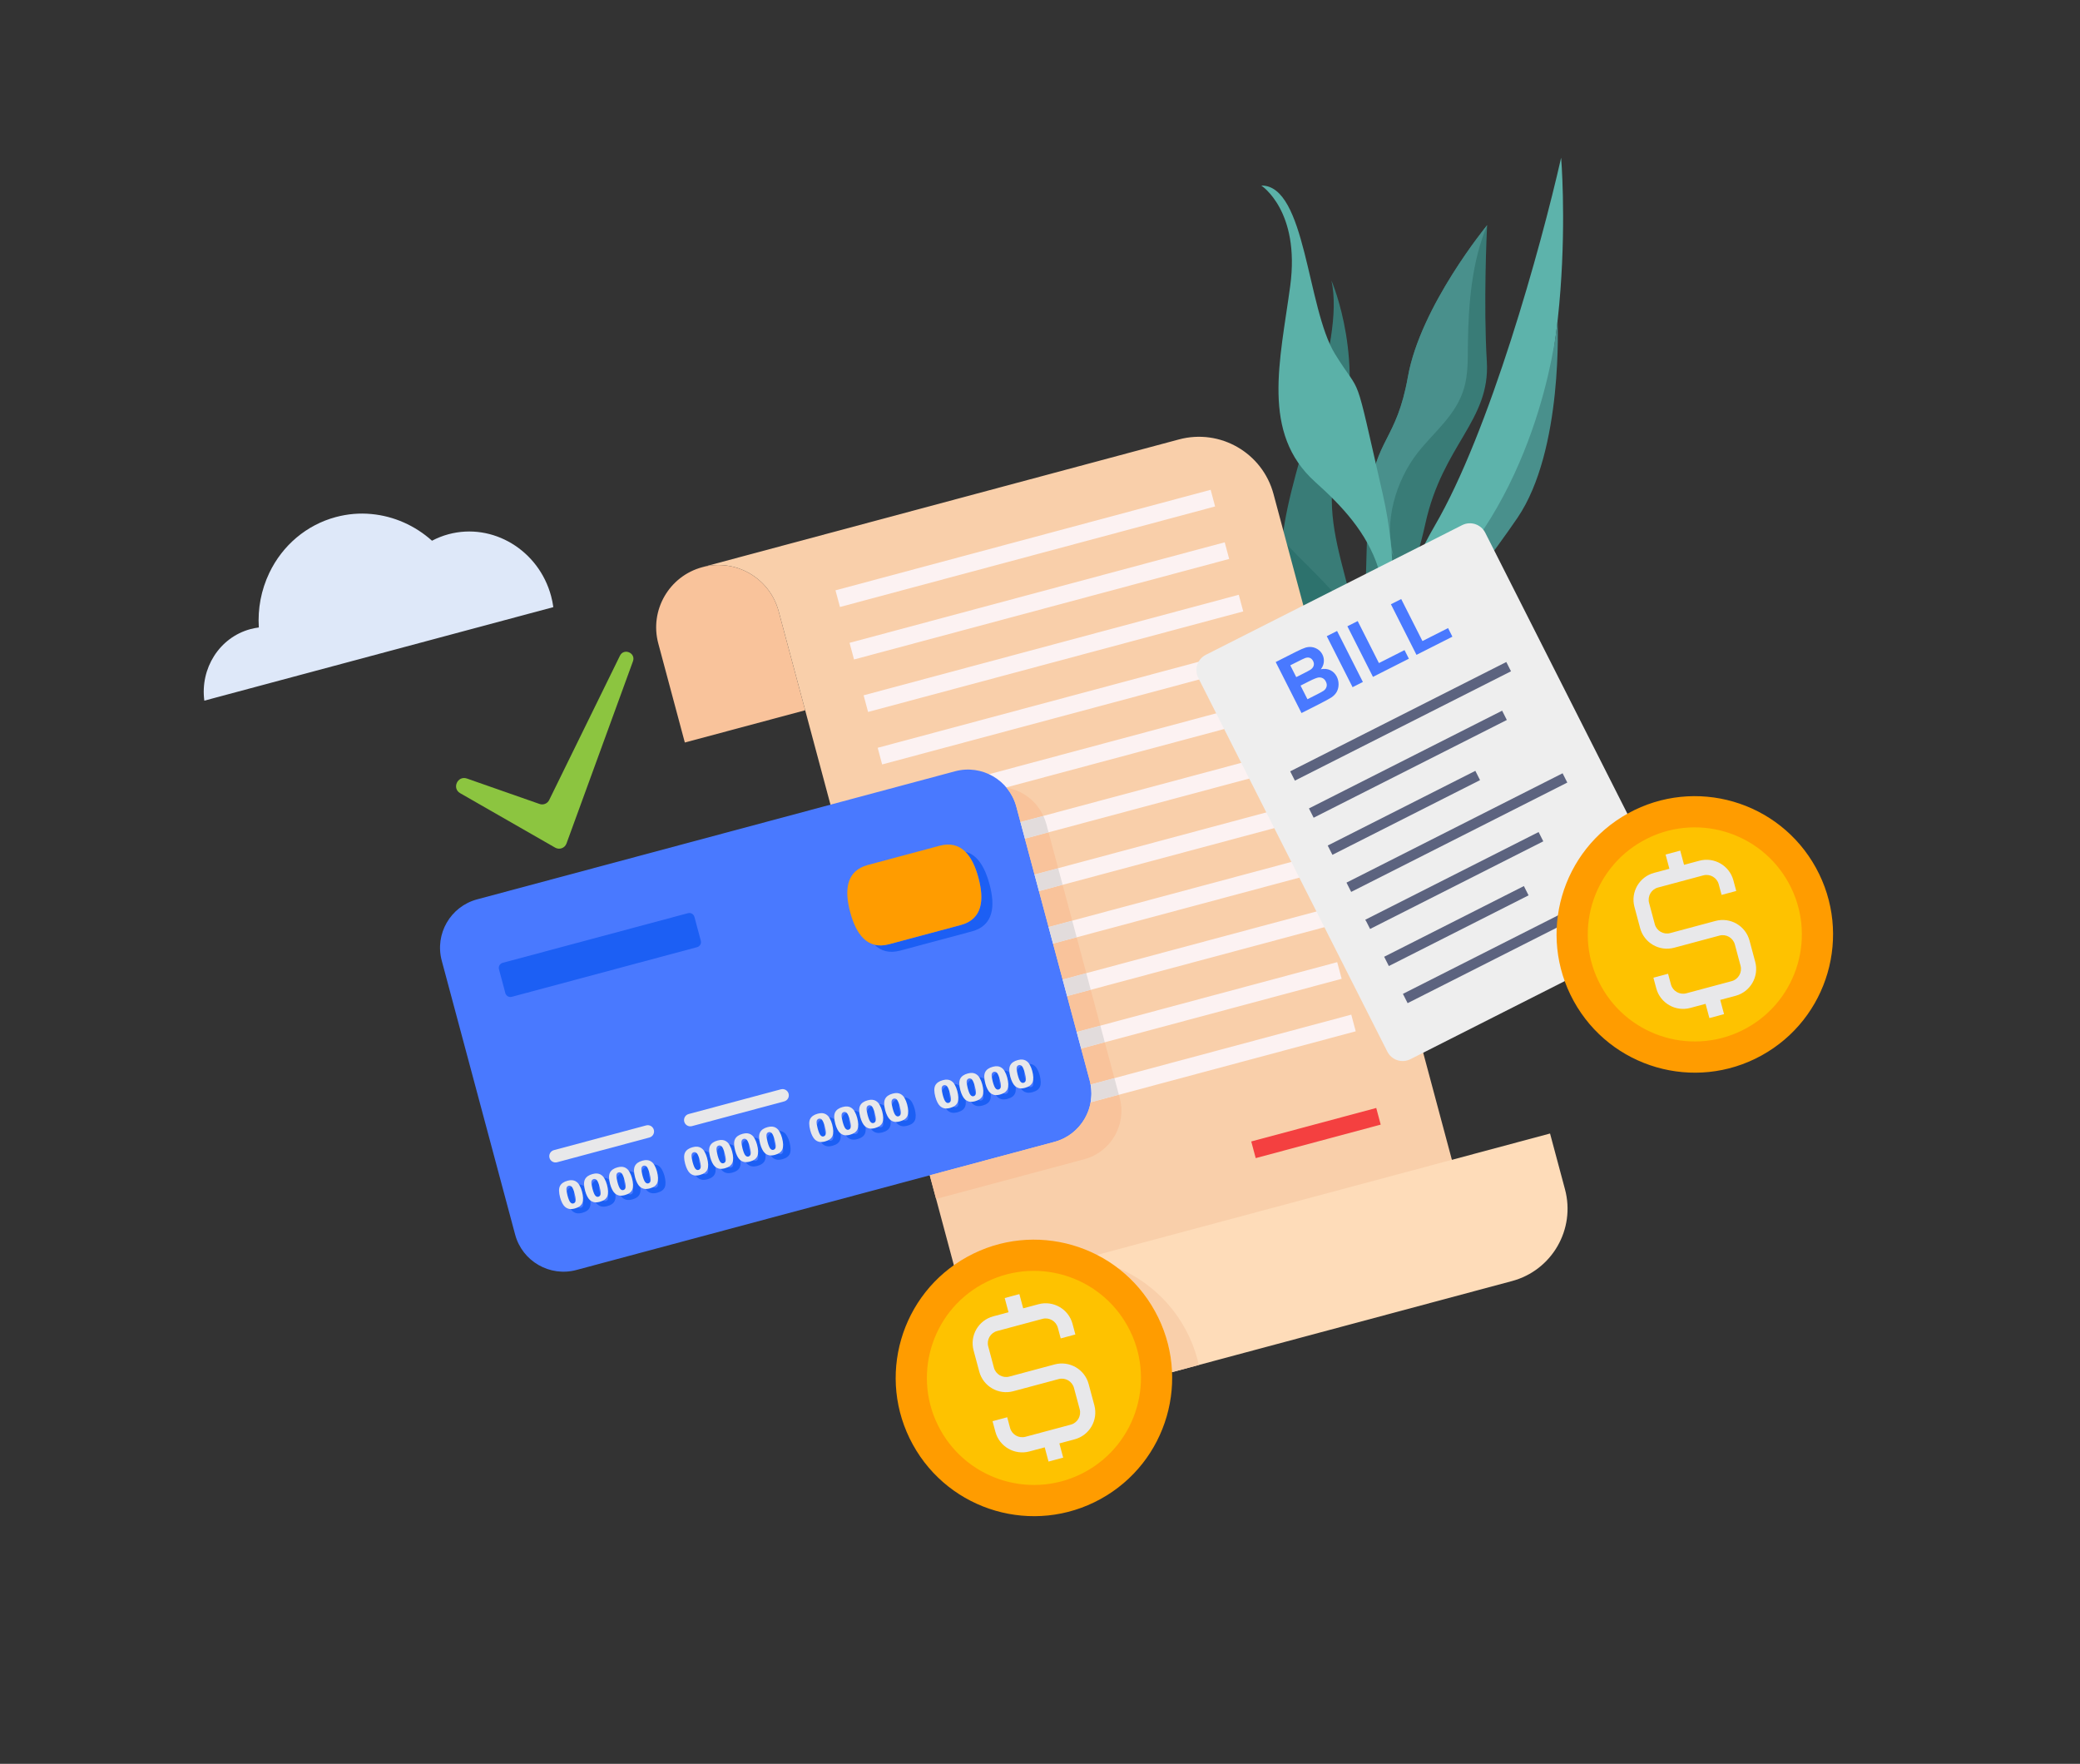 <svg width="697" height="591" viewBox="0 0 697 591" fill="none" xmlns="http://www.w3.org/2000/svg">
<rect x="0" y="0" width="697" height="591" fill="#333333" stroke="none"/>
<g clip-path="url(#clip0_2258_19480)">
<path d="M523.129 52.834C523.129 52.834 529.672 130.893 501.638 173.733C473.603 216.574 460.222 244.672 460.222 244.672C460.222 244.672 462.445 207.56 480.794 176.127C499.142 144.687 516.298 83.036 523.129 52.834Z" fill="#5DB3AB"/>
<path d="M521.936 107.498C521.936 107.498 523.939 150.846 508.48 173.538C493.022 196.23 463.213 231.843 458.236 246.563C453.259 261.283 451.271 250.301 451.271 250.301C451.271 250.301 452.918 225.991 483.349 194.644C517.475 159.497 521.936 107.498 521.936 107.498Z" fill="#49908C"/>
<path d="M458.799 166.686C458.608 168.608 458.457 170.714 458.359 173.07C457.286 199.609 457.15 229.12 457.15 229.12C457.15 229.12 471.782 202.185 477.612 175.551C483.439 148.933 499.441 140.989 498.229 121.079C497.081 102.076 498.204 77.782 498.31 75.627C498.316 75.532 498.317 75.477 498.317 75.477C498.317 75.477 475.997 102.585 471.794 126.221C467.963 147.769 460.848 146.919 458.799 166.686Z" fill="#397C77"/>
<path d="M458.799 166.686C461.187 173.655 463.936 180.178 467.122 186.592C463.461 175.305 467.747 161.019 475.067 151.681C480.56 144.681 487.946 139.154 490.597 130.066C492.021 125.18 491.828 119.999 491.894 114.942C492.064 101.782 493.258 87.346 498.31 75.627C498.316 75.532 498.317 75.478 498.317 75.478C498.317 75.478 475.997 102.585 471.794 126.221C467.963 147.769 460.848 146.919 458.799 166.686Z" fill="#49908C"/>
<path d="M429.805 180.014C429.809 180.028 429.809 180.028 429.811 180.036C429.506 182.781 429.39 185.359 429.504 187.727C430.674 211.942 456.331 243.975 456.331 243.975C456.331 243.975 456.335 243.959 456.334 243.928C460.739 200.672 439.293 181.866 448.69 151.59C457.95 121.731 446.491 94.76 446.169 94.023C450.868 115.585 432.586 154.779 429.805 180.014Z" fill="#397C77"/>
<path d="M429.804 180.038C429.499 182.783 429.382 185.361 429.497 187.729C430.666 211.944 456.324 243.977 456.324 243.977C456.324 243.977 456.327 243.961 456.327 243.93C456.384 242.898 468.4 225.818 454.927 208.192C443.194 192.833 430.084 182.851 429.804 180.038Z" fill="#2D726D"/>
<path d="M440.723 161.497C440.723 161.497 470.09 176.658 461.18 214.46C452.27 252.261 454.819 262.557 454.819 262.557L457.732 238.134C457.732 238.134 472.193 206.011 461.298 175L440.723 161.497Z" fill="#49908C"/>
<path d="M422.647 62.163C422.647 62.163 435.735 70.583 432.351 95.769C428.967 120.956 422.484 145.125 440.721 161.49C458.958 177.855 473.179 196.329 457.73 238.127C457.73 238.127 473.391 209.495 463.346 165.514C453.3 121.533 456.761 133.867 447.349 118.593C437.932 103.327 437.623 62.01 422.647 62.163Z" fill="#5BB1A8"/>
<path d="M235.357 190.04C224.223 193.023 217.608 204.471 220.593 215.613L229.484 248.792L269.813 237.986L260.923 204.806C257.937 193.664 246.492 187.056 235.357 190.04Z" fill="#F9C39B"/>
<path d="M369.949 444.263L364.253 423.007L486.931 390.136L426.748 165.529C423.05 151.729 408.867 143.54 395.066 147.238L235.355 190.033C246.49 187.049 257.935 193.657 260.921 204.799L262.208 209.602C262.208 209.602 262.21 209.609 262.212 209.617L319.2 422.299L327.888 454.725C330.985 466.28 342.861 473.137 354.416 470.041L357.857 469.119L356.284 469.331C365.799 465.376 372.69 454.492 369.949 444.263Z" fill="#F9CFAA"/>
<path d="M405.684 164.115L279.971 197.8L281.465 203.378L407.178 169.694L405.684 164.115Z" fill="#FCF2F2"/>
<path d="M410.397 181.705L284.684 215.39L286.179 220.968L411.892 187.283L410.397 181.705Z" fill="#FCF2F2"/>
<path d="M415.108 199.287L289.395 232.972L290.89 238.55L416.603 204.865L415.108 199.287Z" fill="#FCF2F2"/>
<path d="M419.821 216.877L294.108 250.561L295.603 256.139L421.316 222.455L419.821 216.877Z" fill="#FCF2F2"/>
<path d="M424.532 234.459L298.819 268.144L300.314 273.722L426.027 240.037L424.532 234.459Z" fill="#FCF2F2"/>
<path d="M429.244 252.041L303.531 285.726L305.025 291.304L430.738 257.619L429.244 252.041Z" fill="#FCF2F2"/>
<path d="M433.956 269.631L308.244 303.315L309.738 308.894L435.451 275.209L433.956 269.631Z" fill="#FCF2F2"/>
<path d="M438.667 287.213L312.955 320.898L314.449 326.476L440.162 292.791L438.667 287.213Z" fill="#FCF2F2"/>
<path d="M443.381 304.802L317.668 338.487L319.163 344.065L444.875 310.381L443.381 304.802Z" fill="#FCF2F2"/>
<path d="M448.092 322.385L322.379 356.069L323.874 361.648L449.586 327.963L448.092 322.385Z" fill="#FCF2F2"/>
<path d="M452.805 339.974L327.092 373.659L328.587 379.237L454.3 345.552L452.805 339.974Z" fill="#FCF2F2"/>
<path d="M461.175 371.243L419.288 382.467L420.783 388.045L462.67 376.821L461.175 371.243Z" fill="#F44040"/>
<path d="M362.324 421.894L368.427 444.67C371.168 454.899 365.807 465.374 356.282 469.324L356.334 469.519L506.671 429.237C520.066 425.648 528.008 411.88 524.421 398.493L519.413 379.802L362.324 421.894Z" fill="#FEDCB9"/>
<path d="M185.414 203.422C185.248 202.193 185.006 200.969 184.677 199.745C180.547 184.329 165.119 175.03 150.29 179.003C148.392 179.512 146.545 180.24 144.761 181.176C139.072 176.085 131.979 172.939 124.501 172.24C120.521 171.847 116.49 172.189 112.512 173.255C102.776 175.864 94.651 182.692 90.227 191.999C87.519 197.686 86.332 203.921 86.73 210.244C85.791 210.363 84.868 210.54 83.941 210.789C73.509 213.584 67.036 223.968 68.469 234.765L185.416 203.429L185.414 203.422Z" fill="#DEE8F9"/>
<path d="M320.031 258.43L159.885 301.341C150.938 303.738 145.63 312.933 148.027 321.88L172.621 413.667C175.019 422.614 184.213 427.923 193.16 425.525L353.306 382.614C362.253 380.217 367.561 371.022 365.164 362.076L340.57 270.288C338.172 261.342 328.978 256.033 320.031 258.43Z" fill="#4979FF"/>
<path d="M190.198 402.676C189.74 400.966 189.724 399.689 190.157 398.843C190.59 397.997 191.434 397.407 192.694 397.069C193.296 396.908 193.815 396.846 194.247 396.893C194.679 396.941 195.041 397.046 195.351 397.219C195.661 397.392 195.918 397.595 196.133 397.817C196.34 398.041 196.539 398.321 196.72 398.646C197.065 399.268 197.34 399.947 197.534 400.671C197.971 402.301 198.016 403.571 197.667 404.471C197.318 405.372 196.472 406.011 195.125 406.372C194.371 406.574 193.723 406.615 193.195 406.501C192.667 406.386 192.188 406.134 191.767 405.75C191.46 405.475 191.173 405.07 190.897 404.531C190.62 403.991 190.384 403.371 190.198 402.676ZM192.677 402.019C192.984 403.164 193.295 403.919 193.611 404.285C193.926 404.651 194.272 404.783 194.656 404.68C194.91 404.612 195.104 404.467 195.244 404.236C195.383 404.004 195.447 403.692 195.431 403.285C195.415 402.877 195.298 402.265 195.08 401.453C194.76 400.258 194.445 399.488 194.132 399.129C193.818 398.771 193.459 398.65 193.054 398.758C192.641 398.869 192.4 399.159 192.324 399.629C192.261 400.089 192.375 400.889 192.677 402.019ZM198.573 400.432C198.114 398.722 198.098 397.445 198.532 396.599C198.965 395.753 199.808 395.163 201.069 394.825C201.67 394.664 202.189 394.602 202.621 394.65C203.053 394.697 203.415 394.802 203.726 394.975C204.036 395.148 204.292 395.351 204.507 395.573C204.715 395.797 204.914 396.077 205.094 396.402C205.439 397.024 205.715 397.703 205.909 398.427C206.345 400.057 206.39 401.327 206.042 402.227C205.693 403.128 204.847 403.767 203.499 404.128C202.746 404.33 202.097 404.371 201.57 404.257C201.042 404.142 200.563 403.89 200.142 403.506C199.835 403.231 199.548 402.826 199.271 402.287C198.995 401.747 198.759 401.127 198.573 400.432ZM201.052 399.775C201.359 400.92 201.67 401.675 201.985 402.041C202.301 402.407 202.647 402.539 203.031 402.436C203.284 402.368 203.478 402.223 203.618 401.992C203.758 401.76 203.822 401.448 203.806 401.041C203.79 400.633 203.672 400.021 203.455 399.209C203.135 398.014 202.82 397.244 202.506 396.886C202.193 396.527 201.834 396.406 201.428 396.514C201.015 396.625 200.775 396.915 200.699 397.385C200.628 397.847 200.749 398.645 201.052 399.775ZM206.94 398.19C206.482 396.48 206.466 395.203 206.899 394.357C207.332 393.511 208.176 392.921 209.436 392.583C210.037 392.422 210.557 392.36 210.989 392.408C211.421 392.455 211.783 392.56 212.093 392.733C212.403 392.906 212.66 393.109 212.874 393.331C213.082 393.555 213.281 393.835 213.461 394.16C213.807 394.782 214.082 395.461 214.276 396.185C214.713 397.815 214.758 399.085 214.409 399.985C214.06 400.886 213.214 401.525 211.867 401.886C211.113 402.088 210.465 402.129 209.937 402.015C209.409 401.9 208.93 401.648 208.509 401.264C208.202 400.989 207.915 400.584 207.639 400.045C207.362 399.505 207.126 398.885 206.94 398.19ZM209.419 397.533C209.726 398.678 210.037 399.433 210.353 399.799C210.668 400.165 211.014 400.297 211.398 400.194C211.652 400.126 211.846 399.981 211.985 399.75C212.125 399.518 212.189 399.206 212.173 398.799C212.157 398.391 212.04 397.779 211.822 396.967C211.502 395.772 211.187 395.002 210.873 394.644C210.56 394.285 210.201 394.164 209.796 394.272C209.383 394.383 209.142 394.673 209.066 395.143C209.003 395.603 209.117 396.403 209.419 397.533ZM215.314 395.946C214.856 394.236 214.84 392.959 215.274 392.113C215.707 391.268 216.55 390.677 217.811 390.339C218.412 390.178 218.931 390.116 219.363 390.164C219.795 390.211 220.157 390.316 220.468 390.489C220.778 390.662 221.034 390.865 221.249 391.087C221.457 391.311 221.656 391.591 221.836 391.916C222.181 392.538 222.456 393.217 222.651 393.941C223.087 395.571 223.132 396.841 222.784 397.742C222.435 398.642 221.589 399.281 220.241 399.642C219.488 399.844 218.839 399.885 218.311 399.771C217.784 399.656 217.305 399.404 216.883 399.02C216.577 398.745 216.29 398.34 216.013 397.801C215.737 397.262 215.501 396.641 215.314 395.946ZM217.794 395.289C218.101 396.434 218.412 397.189 218.727 397.555C219.043 397.921 219.389 398.053 219.773 397.95C220.026 397.883 220.22 397.737 220.36 397.506C220.5 397.274 220.564 396.962 220.548 396.555C220.532 396.148 220.414 395.535 220.197 394.723C219.877 393.528 219.562 392.758 219.248 392.4C218.935 392.041 218.576 391.92 218.17 392.028C217.757 392.139 217.517 392.429 217.441 392.899C217.378 393.359 217.491 394.159 217.794 395.289ZM232.114 391.444C231.656 389.735 231.64 388.458 232.073 387.612C232.507 386.766 233.35 386.175 234.611 385.837C235.212 385.676 235.731 385.615 236.163 385.662C236.595 385.709 236.957 385.814 237.267 385.987C237.578 386.16 237.834 386.363 238.049 386.585C238.256 386.809 238.456 387.09 238.636 387.414C238.981 388.036 239.256 388.716 239.45 389.44C239.887 391.07 239.932 392.339 239.584 393.24C239.235 394.141 238.389 394.779 237.041 395.14C236.288 395.342 235.639 395.384 235.111 395.269C234.584 395.154 234.105 394.902 233.683 394.518C233.377 394.243 233.09 393.839 232.813 393.299C232.537 392.76 232.301 392.14 232.114 391.444ZM234.594 390.788C234.901 391.932 235.212 392.688 235.527 393.054C235.842 393.419 236.189 393.552 236.572 393.449C236.826 393.381 237.02 393.236 237.16 393.004C237.3 392.773 237.364 392.46 237.348 392.053C237.332 391.646 237.214 391.033 236.997 390.222C236.676 389.026 236.361 388.257 236.048 387.898C235.734 387.539 235.376 387.418 234.97 387.527C234.557 387.637 234.316 387.927 234.241 388.398C234.17 388.859 234.291 389.658 234.594 390.788ZM240.489 389.201C240.031 387.491 240.015 386.214 240.448 385.368C240.881 384.522 241.725 383.931 242.985 383.593C243.586 383.432 244.106 383.371 244.538 383.418C244.97 383.465 245.332 383.57 245.642 383.743C245.952 383.916 246.209 384.119 246.423 384.341C246.631 384.565 246.83 384.846 247.01 385.17C247.356 385.792 247.631 386.472 247.825 387.196C248.262 388.826 248.307 390.095 247.958 390.996C247.609 391.897 246.763 392.535 245.416 392.896C244.662 393.098 244.014 393.14 243.486 393.025C242.958 392.91 242.479 392.658 242.058 392.274C241.751 391.999 241.464 391.595 241.188 391.055C240.911 390.516 240.675 389.896 240.489 389.201ZM242.961 388.546C243.268 389.69 243.579 390.446 243.894 390.812C244.21 391.177 244.556 391.31 244.94 391.207C245.193 391.139 245.387 390.994 245.527 390.762C245.667 390.531 245.731 390.218 245.715 389.811C245.699 389.404 245.581 388.791 245.364 387.98C245.044 386.784 244.729 386.015 244.415 385.656C244.102 385.297 243.743 385.176 243.337 385.285C242.925 385.395 242.684 385.685 242.608 386.156C242.545 386.615 242.658 387.416 242.961 388.546ZM248.856 386.959C248.398 385.249 248.382 383.972 248.815 383.126C249.249 382.28 250.092 381.689 251.353 381.351C251.954 381.19 252.473 381.129 252.905 381.176C253.337 381.223 253.699 381.328 254.009 381.501C254.32 381.674 254.576 381.877 254.791 382.099C254.998 382.323 255.198 382.604 255.378 382.928C255.723 383.55 255.998 384.23 256.192 384.954C256.629 386.584 256.674 387.853 256.325 388.754C255.977 389.655 255.131 390.293 253.783 390.654C253.03 390.856 252.381 390.898 251.853 390.783C251.326 390.668 250.846 390.416 250.425 390.032C250.119 389.757 249.832 389.353 249.555 388.813C249.279 388.274 249.043 387.654 248.856 386.959ZM251.336 386.302C251.642 387.447 251.954 388.202 252.269 388.568C252.584 388.933 252.93 389.066 253.314 388.963C253.568 388.895 253.762 388.75 253.902 388.518C254.042 388.287 254.106 387.975 254.09 387.567C254.074 387.16 253.956 386.547 253.739 385.736C253.418 384.54 253.103 383.771 252.79 383.412C252.476 383.053 252.118 382.932 251.712 383.041C251.299 383.152 251.058 383.441 250.983 383.912C250.919 384.371 251.033 385.172 251.336 386.302ZM257.231 384.715C256.773 383.005 256.757 381.728 257.19 380.882C257.623 380.036 258.467 379.445 259.727 379.107C260.328 378.946 260.848 378.885 261.28 378.932C261.712 378.979 262.074 379.084 262.384 379.257C262.694 379.43 262.951 379.634 263.165 379.855C263.373 380.079 263.572 380.36 263.752 380.684C264.098 381.306 264.373 381.986 264.567 382.71C265.004 384.34 265.049 385.609 264.7 386.51C264.351 387.411 263.505 388.049 262.158 388.41C261.404 388.612 260.755 388.654 260.228 388.539C259.7 388.424 259.221 388.172 258.8 387.788C258.493 387.513 258.206 387.109 257.93 386.569C257.653 386.03 257.417 385.41 257.231 384.715ZM259.71 384.058C260.017 385.203 260.328 385.958 260.644 386.324C260.959 386.689 261.305 386.822 261.689 386.719C261.943 386.651 262.137 386.506 262.276 386.274C262.416 386.043 262.48 385.731 262.464 385.323C262.448 384.916 262.331 384.303 262.113 383.492C261.793 382.296 261.478 381.527 261.164 381.168C260.851 380.81 260.492 380.688 260.087 380.797C259.674 380.908 259.433 381.197 259.357 381.668C259.281 382.139 259.407 382.928 259.71 384.058ZM274.031 380.213C273.573 378.503 273.557 377.226 273.99 376.381C274.423 375.535 275.266 374.944 276.527 374.606C277.128 374.445 277.648 374.383 278.08 374.431C278.511 374.478 278.873 374.583 279.184 374.756C279.494 374.929 279.75 375.132 279.965 375.354C280.18 375.576 280.372 375.858 280.552 376.183C280.897 376.805 281.173 377.484 281.367 378.208C281.804 379.838 281.849 381.108 281.5 382.009C281.151 382.909 280.305 383.548 278.958 383.909C278.204 384.111 277.555 384.153 277.028 384.038C276.5 383.923 276.021 383.671 275.6 383.287C275.293 383.012 275.006 382.607 274.73 382.068C274.446 381.53 274.217 380.909 274.031 380.213ZM276.503 379.558C276.81 380.703 277.121 381.458 277.436 381.824C277.752 382.19 278.098 382.322 278.482 382.219C278.735 382.151 278.929 382.006 279.069 381.775C279.209 381.543 279.273 381.231 279.257 380.824C279.241 380.416 279.123 379.804 278.906 378.992C278.585 377.797 278.271 377.027 277.957 376.669C277.644 376.31 277.285 376.189 276.879 376.297C276.466 376.408 276.226 376.698 276.15 377.168C276.087 377.628 276.2 378.428 276.503 379.558ZM282.398 377.971C281.94 376.261 281.924 374.984 282.357 374.139C282.79 373.293 283.634 372.702 284.894 372.364C285.496 372.203 286.015 372.141 286.447 372.189C286.879 372.236 287.241 372.341 287.551 372.514C287.862 372.687 288.118 372.89 288.333 373.112C288.547 373.334 288.739 373.616 288.92 373.941C289.265 374.563 289.54 375.242 289.734 375.966C290.171 377.596 290.216 378.866 289.867 379.767C289.518 380.667 288.672 381.306 287.325 381.667C286.571 381.869 285.923 381.91 285.395 381.796C284.867 381.681 284.388 381.429 283.967 381.045C283.66 380.77 283.373 380.365 283.097 379.826C282.82 379.287 282.584 378.666 282.398 377.971ZM284.878 377.314C285.184 378.459 285.495 379.214 285.811 379.58C286.126 379.946 286.472 380.078 286.856 379.975C287.11 379.908 287.304 379.762 287.444 379.531C287.583 379.299 287.647 378.987 287.631 378.58C287.615 378.173 287.498 377.56 287.28 376.748C286.96 375.553 286.645 374.783 286.332 374.425C286.018 374.066 285.66 373.945 285.254 374.053C284.841 374.164 284.6 374.454 284.524 374.924C284.449 375.395 284.575 376.184 284.878 377.314ZM290.773 375.727C290.314 374.017 290.298 372.741 290.732 371.895C291.165 371.049 292.008 370.458 293.269 370.12C293.87 369.959 294.389 369.897 294.821 369.945C295.253 369.992 295.615 370.097 295.926 370.27C296.236 370.443 296.492 370.646 296.707 370.868C296.922 371.09 297.114 371.372 297.294 371.697C297.639 372.319 297.915 372.998 298.109 373.723C298.545 375.353 298.59 376.622 298.242 377.523C297.893 378.424 297.047 379.062 295.699 379.423C294.946 379.625 294.297 379.667 293.77 379.552C293.242 379.437 292.763 379.185 292.342 378.801C292.035 378.526 291.748 378.121 291.471 377.582C291.188 377.045 290.959 376.423 290.773 375.727ZM293.252 375.07C293.559 376.215 293.87 376.97 294.185 377.336C294.501 377.702 294.847 377.834 295.231 377.732C295.484 377.664 295.678 377.518 295.818 377.287C295.958 377.055 296.022 376.743 296.006 376.336C295.99 375.929 295.872 375.316 295.655 374.504C295.335 373.309 295.02 372.539 294.706 372.181C294.393 371.822 294.034 371.701 293.628 371.809C293.215 371.92 292.975 372.21 292.899 372.68C292.836 373.14 292.949 373.94 293.252 375.07ZM299.147 373.483C298.689 371.773 298.673 370.497 299.106 369.651C299.54 368.805 300.383 368.214 301.643 367.876C302.245 367.715 302.764 367.653 303.196 367.701C303.628 367.748 303.99 367.853 304.3 368.026C304.611 368.199 304.867 368.402 305.082 368.624C305.297 368.846 305.489 369.128 305.669 369.453C306.014 370.075 306.289 370.754 306.483 371.479C306.92 373.109 306.965 374.378 306.616 375.279C306.268 376.18 305.422 376.818 304.074 377.179C303.321 377.381 302.672 377.423 302.144 377.308C301.616 377.193 301.137 376.941 300.716 376.557C300.409 376.282 300.123 375.877 299.846 375.338C299.57 374.799 299.333 374.179 299.147 373.483ZM301.619 372.828C301.926 373.973 302.237 374.728 302.553 375.094C302.868 375.46 303.214 375.592 303.598 375.489C303.852 375.422 304.046 375.276 304.186 375.045C304.325 374.813 304.389 374.501 304.373 374.094C304.357 373.687 304.24 373.074 304.022 372.262C303.702 371.067 303.387 370.297 303.074 369.939C302.76 369.58 302.401 369.459 301.996 369.567C301.583 369.678 301.342 369.968 301.266 370.438C301.191 370.909 301.317 371.698 301.619 372.828ZM315.94 368.984C315.482 367.274 315.466 365.997 315.899 365.151C316.332 364.305 317.176 363.714 318.436 363.376C319.037 363.215 319.557 363.154 319.989 363.201C320.421 363.248 320.783 363.353 321.093 363.526C321.403 363.699 321.66 363.902 321.874 364.124C322.082 364.348 322.281 364.629 322.461 364.953C322.807 365.575 323.082 366.255 323.276 366.979C323.713 368.609 323.758 369.878 323.409 370.779C323.06 371.68 322.214 372.318 320.867 372.679C320.113 372.881 319.464 372.923 318.937 372.808C318.409 372.693 317.93 372.441 317.509 372.057C317.202 371.782 316.915 371.378 316.639 370.838C316.362 370.299 316.126 369.679 315.94 368.984ZM318.419 368.327C318.726 369.472 319.037 370.227 319.352 370.593C319.668 370.958 320.014 371.091 320.398 370.988C320.652 370.92 320.846 370.775 320.985 370.543C321.125 370.312 321.189 370 321.173 369.592C321.157 369.185 321.04 368.572 320.822 367.761C320.502 366.565 320.187 365.796 319.873 365.437C319.56 365.079 319.201 364.957 318.796 365.066C318.383 365.177 318.142 365.466 318.066 365.937C318.003 366.396 318.116 367.197 318.419 368.327ZM324.314 366.74C323.856 365.03 323.84 363.753 324.274 362.907C324.707 362.061 325.55 361.47 326.811 361.132C327.412 360.971 327.931 360.91 328.363 360.957C328.795 361.004 329.157 361.109 329.467 361.282C329.778 361.455 330.034 361.659 330.249 361.881C330.464 362.102 330.656 362.385 330.836 362.709C331.181 363.331 331.456 364.011 331.65 364.735C332.087 366.365 332.132 367.634 331.784 368.535C331.435 369.436 330.589 370.074 329.241 370.435C328.488 370.637 327.839 370.679 327.311 370.564C326.784 370.449 326.305 370.197 325.883 369.813C325.577 369.538 325.29 369.134 325.013 368.594C324.737 368.055 324.501 367.435 324.314 366.74ZM326.794 366.083C327.101 367.228 327.412 367.983 327.727 368.349C328.042 368.714 328.389 368.847 328.773 368.744C329.026 368.676 329.22 368.531 329.36 368.299C329.5 368.068 329.564 367.756 329.548 367.348C329.532 366.941 329.414 366.328 329.197 365.517C328.876 364.321 328.561 363.552 328.248 363.193C327.934 362.835 327.576 362.713 327.17 362.822C326.757 362.933 326.517 363.222 326.441 363.693C326.365 364.164 326.491 364.953 326.794 366.083ZM332.689 364.496C332.231 362.786 332.215 361.509 332.648 360.663C333.081 359.817 333.925 359.226 335.185 358.888C335.787 358.727 336.306 358.666 336.738 358.713C337.17 358.76 337.532 358.865 337.842 359.038C338.152 359.211 338.409 359.415 338.623 359.637C338.831 359.86 339.03 360.141 339.211 360.465C339.556 361.087 339.831 361.767 340.025 362.491C340.462 364.121 340.507 365.39 340.158 366.291C339.809 367.192 338.963 367.83 337.616 368.191C336.862 368.393 336.214 368.435 335.686 368.32C335.158 368.205 334.679 367.953 334.258 367.569C333.951 367.294 333.664 366.89 333.388 366.35C333.111 365.811 332.875 365.191 332.689 364.496ZM335.168 363.839C335.475 364.984 335.786 365.739 336.102 366.105C336.417 366.47 336.763 366.603 337.147 366.5C337.401 366.432 337.595 366.287 337.735 366.055C337.874 365.824 337.938 365.512 337.922 365.104C337.906 364.697 337.789 364.084 337.571 363.273C337.251 362.077 336.936 361.308 336.623 360.949C336.309 360.591 335.95 360.469 335.545 360.578C335.132 360.689 334.891 360.978 334.815 361.449C334.745 361.91 334.866 362.709 335.168 363.839ZM341.056 362.254C340.598 360.544 340.582 359.267 341.015 358.421C341.449 357.575 342.292 356.984 343.553 356.646C344.154 356.485 344.673 356.424 345.105 356.471C345.537 356.518 345.899 356.623 346.209 356.796C346.52 356.969 346.776 357.173 346.991 357.395C347.206 357.617 347.398 357.899 347.578 358.223C347.923 358.845 348.198 359.525 348.392 360.249C348.829 361.879 348.874 363.148 348.525 364.049C348.177 364.95 347.331 365.588 345.983 365.949C345.23 366.151 344.581 366.193 344.053 366.078C343.526 365.963 343.046 365.711 342.625 365.327C342.319 365.052 342.032 364.648 341.755 364.108C341.479 363.569 341.243 362.949 341.056 362.254ZM343.536 361.597C343.842 362.742 344.154 363.497 344.469 363.863C344.784 364.228 345.13 364.361 345.514 364.258C345.768 364.19 345.962 364.045 346.102 363.813C346.242 363.582 346.306 363.27 346.29 362.862C346.274 362.455 346.156 361.842 345.939 361.031C345.618 359.835 345.303 359.066 344.99 358.707C344.676 358.349 344.318 358.227 343.912 358.336C343.499 358.447 343.258 358.736 343.183 359.207C343.107 359.678 343.233 360.467 343.536 361.597Z" fill="#1C5FF4"/>
<path d="M187.69 401.228C187.232 399.519 187.216 398.242 187.649 397.396C188.083 396.55 188.926 395.959 190.186 395.621C190.788 395.46 191.307 395.398 191.739 395.446C192.171 395.493 192.533 395.598 192.843 395.771C193.154 395.944 193.41 396.147 193.625 396.369C193.832 396.593 194.032 396.874 194.212 397.198C194.557 397.82 194.832 398.499 195.026 399.224C195.463 400.854 195.508 402.123 195.159 403.024C194.811 403.925 193.965 404.563 192.617 404.924C191.864 405.126 191.215 405.168 190.687 405.053C190.159 404.938 189.68 404.686 189.259 404.302C188.952 404.027 188.666 403.622 188.389 403.083C188.113 402.544 187.876 401.924 187.69 401.228ZM190.17 400.572C190.476 401.716 190.787 402.471 191.103 402.837C191.418 403.203 191.764 403.336 192.148 403.233C192.402 403.165 192.596 403.02 192.736 402.788C192.876 402.556 192.939 402.244 192.924 401.837C192.908 401.43 192.79 400.817 192.573 400.005C192.252 398.81 191.937 398.04 191.624 397.682C191.31 397.323 190.952 397.202 190.546 397.311C190.133 397.421 189.892 397.711 189.817 398.182C189.753 398.641 189.867 399.441 190.17 400.572ZM196.065 398.984C195.607 397.275 195.591 395.998 196.024 395.152C196.457 394.306 197.3 393.715 198.561 393.377C199.162 393.216 199.682 393.154 200.114 393.202C200.546 393.249 200.908 393.354 201.218 393.527C201.528 393.7 201.785 393.903 201.999 394.125C202.207 394.349 202.406 394.63 202.586 394.954C202.932 395.576 203.207 396.255 203.401 396.98C203.838 398.61 203.883 399.879 203.534 400.78C203.185 401.681 202.339 402.319 200.992 402.68C200.238 402.882 199.589 402.924 199.062 402.809C198.534 402.694 198.055 402.442 197.634 402.058C197.327 401.783 197.04 401.378 196.764 400.839C196.487 400.3 196.251 399.68 196.065 398.984ZM198.544 398.328C198.851 399.472 199.162 400.227 199.477 400.593C199.793 400.959 200.139 401.092 200.523 400.989C200.776 400.921 200.97 400.776 201.11 400.544C201.25 400.312 201.314 400 201.298 399.593C201.282 399.186 201.164 398.573 200.947 397.761C200.627 396.566 200.312 395.796 199.998 395.438C199.685 395.079 199.326 394.958 198.921 395.067C198.508 395.177 198.267 395.467 198.191 395.938C198.121 396.399 198.241 397.197 198.544 398.328ZM204.439 396.74C203.981 395.031 203.965 393.754 204.398 392.908C204.832 392.062 205.675 391.471 206.936 391.133C207.537 390.972 208.056 390.911 208.488 390.958C208.92 391.005 209.282 391.11 209.592 391.283C209.903 391.456 210.159 391.659 210.374 391.881C210.581 392.105 210.781 392.386 210.961 392.71C211.306 393.332 211.581 394.011 211.775 394.736C212.212 396.366 212.257 397.635 211.909 398.536C211.56 399.437 210.714 400.075 209.366 400.436C208.613 400.638 207.964 400.68 207.436 400.565C206.909 400.45 206.43 400.198 206.008 399.814C205.702 399.539 205.415 399.134 205.138 398.595C204.862 398.056 204.626 397.436 204.439 396.74ZM206.912 396.086C207.218 397.23 207.529 397.985 207.845 398.351C208.16 398.717 208.506 398.85 208.89 398.747C209.144 398.679 209.338 398.534 209.478 398.302C209.617 398.07 209.681 397.758 209.665 397.351C209.649 396.944 209.532 396.331 209.314 395.519C208.994 394.324 208.679 393.554 208.366 393.196C208.052 392.837 207.694 392.716 207.288 392.825C206.875 392.935 206.634 393.225 206.558 393.696C206.495 394.155 206.609 394.955 206.912 396.086ZM212.807 394.498C212.349 392.789 212.332 391.512 212.766 390.666C213.199 389.82 214.042 389.229 215.303 388.891C215.904 388.73 216.424 388.668 216.855 388.716C217.287 388.763 217.649 388.868 217.96 389.041C218.27 389.214 218.526 389.417 218.741 389.639C218.949 389.863 219.148 390.144 219.328 390.468C219.673 391.09 219.949 391.769 220.143 392.494C220.58 394.124 220.625 395.393 220.276 396.294C219.927 397.195 219.081 397.833 217.734 398.194C216.98 398.396 216.331 398.438 215.804 398.323C215.276 398.208 214.797 397.956 214.376 397.572C214.069 397.297 213.782 396.892 213.505 396.353C213.229 395.814 212.993 395.194 212.807 394.498ZM215.286 393.842C215.593 394.986 215.904 395.741 216.219 396.107C216.535 396.473 216.881 396.606 217.265 396.503C217.518 396.435 217.712 396.29 217.852 396.058C217.992 395.826 218.056 395.514 218.04 395.107C218.024 394.7 217.906 394.087 217.689 393.275C217.369 392.08 217.054 391.31 216.74 390.952C216.427 390.593 216.068 390.472 215.662 390.581C215.25 390.691 215.009 390.981 214.933 391.452C214.87 391.911 214.983 392.711 215.286 393.842ZM229.606 389.997C229.148 388.287 229.132 387.01 229.566 386.164C229.999 385.318 230.842 384.727 232.103 384.39C232.704 384.228 233.223 384.167 233.655 384.214C234.087 384.262 234.449 384.366 234.76 384.54C235.07 384.713 235.326 384.916 235.541 385.138C235.749 385.362 235.948 385.642 236.128 385.967C236.473 386.588 236.749 387.268 236.943 387.992C237.379 389.622 237.424 390.891 237.076 391.792C236.727 392.693 235.881 393.331 234.533 393.692C233.78 393.894 233.131 393.936 232.603 393.821C232.076 393.707 231.597 393.454 231.175 393.07C230.869 392.795 230.582 392.391 230.305 391.852C230.029 391.312 229.793 390.692 229.606 389.997ZM232.086 389.34C232.393 390.485 232.704 391.24 233.019 391.606C233.335 391.972 233.681 392.104 234.065 392.001C234.318 391.933 234.512 391.788 234.652 391.556C234.792 391.325 234.856 391.013 234.84 390.605C234.824 390.198 234.706 389.585 234.489 388.774C234.169 387.579 233.854 386.809 233.54 386.45C233.227 386.092 232.868 385.97 232.462 386.079C232.049 386.19 231.809 386.479 231.733 386.95C231.67 387.41 231.783 388.21 232.086 389.34ZM237.981 387.753C237.523 386.043 237.507 384.766 237.94 383.92C238.374 383.074 239.217 382.483 240.477 382.146C241.079 381.985 241.598 381.923 242.03 381.97C242.462 382.018 242.824 382.123 243.134 382.296C243.445 382.469 243.701 382.672 243.916 382.894C244.123 383.118 244.323 383.398 244.503 383.723C244.848 384.344 245.123 385.024 245.317 385.748C245.754 387.378 245.799 388.647 245.45 389.548C245.102 390.449 244.255 391.087 242.908 391.449C242.155 391.65 241.506 391.692 240.978 391.577C240.45 391.463 239.971 391.21 239.55 390.826C239.243 390.551 238.956 390.147 238.68 389.608C238.403 389.068 238.167 388.448 237.981 387.753ZM240.461 387.096C240.767 388.241 241.078 388.996 241.394 389.362C241.709 389.728 242.055 389.86 242.439 389.757C242.693 389.689 242.887 389.544 243.027 389.313C243.167 389.081 243.23 388.769 243.214 388.362C243.198 387.954 243.081 387.341 242.863 386.53C242.543 385.335 242.228 384.565 241.915 384.206C241.601 383.848 241.243 383.726 240.837 383.835C240.424 383.946 240.183 384.235 240.107 384.706C240.037 385.168 240.158 385.966 240.461 387.096ZM246.348 385.511C245.89 383.801 245.874 382.524 246.308 381.678C246.741 380.832 247.584 380.241 248.845 379.904C249.446 379.742 249.965 379.681 250.397 379.728C250.829 379.776 251.191 379.881 251.502 380.054C251.812 380.227 252.068 380.43 252.283 380.652C252.491 380.876 252.69 381.156 252.87 381.481C253.215 382.102 253.49 382.782 253.685 383.506C254.121 385.136 254.166 386.405 253.818 387.306C253.469 388.207 252.623 388.845 251.275 389.207C250.522 389.408 249.873 389.45 249.345 389.335C248.818 389.221 248.339 388.968 247.917 388.584C247.611 388.309 247.324 387.905 247.047 387.366C246.771 386.826 246.535 386.206 246.348 385.511ZM248.828 384.854C249.135 385.999 249.446 386.754 249.761 387.12C250.077 387.486 250.423 387.618 250.807 387.515C251.06 387.447 251.254 387.302 251.394 387.071C251.534 386.839 251.598 386.527 251.582 386.12C251.566 385.712 251.448 385.099 251.231 384.288C250.91 383.093 250.596 382.323 250.282 381.964C249.969 381.606 249.61 381.484 249.204 381.593C248.791 381.704 248.551 381.993 248.475 382.464C248.412 382.924 248.525 383.724 248.828 384.854ZM254.723 383.267C254.265 381.557 254.249 380.28 254.682 379.434C255.115 378.588 255.959 377.997 257.219 377.66C257.821 377.499 258.34 377.437 258.772 377.484C259.204 377.532 259.566 377.637 259.876 377.81C260.187 377.983 260.443 378.186 260.658 378.408C260.872 378.63 261.064 378.912 261.245 379.237C261.59 379.858 261.865 380.538 262.059 381.262C262.496 382.892 262.541 384.161 262.192 385.062C261.843 385.963 260.997 386.602 259.65 386.963C258.896 387.164 258.248 387.206 257.72 387.091C257.192 386.977 256.713 386.725 256.292 386.34C255.985 386.065 255.698 385.661 255.422 385.122C255.145 384.582 254.909 383.962 254.723 383.267ZM257.203 382.61C257.509 383.755 257.82 384.51 258.136 384.876C258.451 385.242 258.797 385.374 259.181 385.271C259.435 385.203 259.629 385.058 259.769 384.827C259.908 384.595 259.972 384.283 259.956 383.876C259.94 383.468 259.823 382.855 259.605 382.044C259.285 380.849 258.97 380.079 258.657 379.72C258.343 379.362 257.985 379.24 257.579 379.349C257.166 379.46 256.925 379.749 256.849 380.22C256.786 380.68 256.9 381.48 257.203 382.61ZM271.523 378.765C271.065 377.056 271.049 375.779 271.482 374.933C271.915 374.087 272.759 373.496 274.019 373.158C274.62 372.997 275.14 372.936 275.572 372.983C276.004 373.03 276.366 373.135 276.676 373.308C276.986 373.481 277.243 373.684 277.457 373.906C277.672 374.128 277.864 374.411 278.044 374.735C278.39 375.357 278.665 376.036 278.859 376.761C279.296 378.391 279.341 379.66 278.992 380.561C278.643 381.462 277.797 382.1 276.45 382.461C275.696 382.663 275.048 382.705 274.52 382.59C273.992 382.475 273.513 382.223 273.092 381.839C272.785 381.564 272.498 381.159 272.222 380.62C271.938 380.083 271.709 379.461 271.523 378.765ZM274.002 378.109C274.309 379.253 274.62 380.009 274.936 380.374C275.251 380.74 275.597 380.873 275.981 380.77C276.235 380.702 276.429 380.557 276.568 380.325C276.708 380.093 276.772 379.781 276.756 379.374C276.74 378.967 276.623 378.354 276.405 377.542C276.085 376.347 275.77 375.577 275.456 375.219C275.143 374.86 274.784 374.739 274.379 374.848C273.966 374.958 273.725 375.248 273.649 375.719C273.579 376.18 273.7 376.979 274.002 378.109ZM279.897 376.521C279.439 374.812 279.423 373.535 279.857 372.689C280.29 371.843 281.133 371.252 282.394 370.914C282.995 370.753 283.514 370.692 283.946 370.739C284.378 370.786 284.74 370.891 285.051 371.064C285.361 371.237 285.617 371.44 285.832 371.662C286.047 371.884 286.239 372.167 286.419 372.491C286.764 373.113 287.039 373.792 287.234 374.517C287.67 376.147 287.715 377.416 287.367 378.317C287.018 379.218 286.172 379.856 284.824 380.217C284.071 380.419 283.422 380.461 282.894 380.346C282.367 380.231 281.888 379.979 281.466 379.595C281.16 379.32 280.873 378.915 280.596 378.376C280.32 377.837 280.084 377.217 279.897 376.521ZM282.37 375.867C282.676 377.011 282.987 377.767 283.303 378.132C283.618 378.498 283.964 378.631 284.348 378.528C284.602 378.46 284.796 378.315 284.936 378.083C285.076 377.851 285.139 377.539 285.124 377.132C285.108 376.725 284.99 376.112 284.773 375.3C284.452 374.105 284.137 373.335 283.824 372.977C283.51 372.618 283.152 372.497 282.746 372.606C282.333 372.716 282.092 373.006 282.017 373.477C281.941 373.947 282.067 374.737 282.37 375.867ZM288.265 374.279C287.807 372.57 287.791 371.293 288.224 370.447C288.657 369.601 289.501 369.01 290.761 368.672C291.362 368.511 291.882 368.45 292.314 368.497C292.746 368.544 293.108 368.649 293.418 368.822C293.728 368.995 293.985 369.198 294.199 369.42C294.407 369.644 294.606 369.925 294.786 370.249C295.132 370.871 295.407 371.55 295.601 372.275C296.038 373.905 296.083 375.174 295.734 376.075C295.385 376.976 294.539 377.614 293.192 377.975C292.438 378.177 291.789 378.219 291.262 378.104C290.734 377.989 290.255 377.737 289.834 377.353C289.527 377.078 289.24 376.673 288.964 376.134C288.687 375.595 288.451 374.975 288.265 374.279ZM290.744 373.623C291.051 374.767 291.362 375.523 291.677 375.888C291.993 376.254 292.339 376.387 292.723 376.284C292.977 376.216 293.171 376.071 293.31 375.839C293.45 375.607 293.514 375.295 293.498 374.888C293.482 374.481 293.365 373.868 293.147 373.056C292.827 371.861 292.512 371.091 292.198 370.733C291.885 370.374 291.526 370.253 291.121 370.362C290.708 370.472 290.467 370.762 290.391 371.233C290.328 371.692 290.441 372.493 290.744 373.623ZM296.639 372.035C296.181 370.326 296.165 369.049 296.599 368.203C297.032 367.357 297.875 366.766 299.136 366.428C299.737 366.267 300.256 366.206 300.688 366.253C301.12 366.3 301.482 366.405 301.792 366.578C302.103 366.751 302.359 366.954 302.574 367.176C302.789 367.398 302.981 367.681 303.161 368.005C303.506 368.627 303.781 369.306 303.975 370.031C304.412 371.661 304.457 372.93 304.109 373.831C303.76 374.732 302.914 375.37 301.566 375.731C300.813 375.933 300.164 375.975 299.636 375.86C299.109 375.745 298.63 375.493 298.208 375.109C297.902 374.834 297.615 374.429 297.338 373.89C297.062 373.351 296.826 372.731 296.639 372.035ZM299.119 371.379C299.426 372.523 299.737 373.279 300.052 373.644C300.367 374.01 300.714 374.143 301.098 374.04C301.351 373.972 301.545 373.827 301.685 373.595C301.825 373.364 301.889 373.051 301.873 372.644C301.857 372.237 301.739 371.624 301.522 370.813C301.201 369.617 300.886 368.848 300.573 368.489C300.259 368.13 299.901 368.009 299.495 368.118C299.082 368.228 298.842 368.518 298.766 368.989C298.69 369.459 298.816 370.249 299.119 371.379ZM313.439 367.534C312.981 365.824 312.965 364.547 313.398 363.701C313.832 362.855 314.675 362.264 315.936 361.927C316.537 361.766 317.056 361.704 317.488 361.751C317.92 361.799 318.282 361.904 318.592 362.077C318.903 362.25 319.159 362.453 319.374 362.675C319.581 362.899 319.781 363.179 319.961 363.504C320.306 364.125 320.581 364.805 320.775 365.529C321.212 367.159 321.257 368.428 320.908 369.329C320.56 370.23 319.714 370.869 318.366 371.23C317.613 371.431 316.964 371.473 316.436 371.358C315.908 371.244 315.429 370.992 315.008 370.607C314.702 370.332 314.415 369.928 314.138 369.389C313.862 368.849 313.626 368.229 313.439 367.534ZM315.911 366.879C316.218 368.024 316.529 368.779 316.845 369.145C317.16 369.511 317.506 369.643 317.89 369.54C318.144 369.472 318.338 369.327 318.478 369.096C318.617 368.864 318.681 368.552 318.665 368.145C318.649 367.737 318.532 367.124 318.314 366.313C317.994 365.118 317.679 364.348 317.366 363.989C317.052 363.631 316.693 363.509 316.288 363.618C315.875 363.729 315.634 364.018 315.558 364.489C315.495 364.949 315.609 365.749 315.911 366.879ZM321.807 365.292C321.348 363.582 321.332 362.305 321.766 361.459C322.199 360.613 323.042 360.022 324.303 359.685C324.904 359.524 325.423 359.462 325.855 359.509C326.287 359.557 326.649 359.662 326.96 359.835C327.27 360.008 327.526 360.211 327.741 360.433C327.956 360.655 328.148 360.937 328.328 361.262C328.673 361.883 328.949 362.563 329.143 363.287C329.579 364.917 329.624 366.186 329.276 367.087C328.927 367.988 328.081 368.627 326.733 368.988C325.98 369.189 325.331 369.231 324.804 369.116C324.276 369.002 323.797 368.75 323.376 368.365C323.069 368.09 322.782 367.686 322.505 367.147C322.229 366.607 321.993 365.987 321.807 365.292ZM324.286 364.635C324.593 365.78 324.904 366.535 325.219 366.901C325.535 367.267 325.881 367.399 326.265 367.296C326.518 367.228 326.712 367.083 326.852 366.852C326.992 366.62 327.056 366.308 327.04 365.901C327.024 365.493 326.906 364.88 326.689 364.069C326.369 362.874 326.054 362.104 325.74 361.745C325.427 361.387 325.068 361.265 324.662 361.374C324.249 361.485 324.009 361.775 323.933 362.245C323.857 362.716 323.983 363.505 324.286 364.635ZM330.181 363.048C329.723 361.338 329.707 360.061 330.14 359.215C330.574 358.369 331.417 357.778 332.677 357.441C333.279 357.28 333.798 357.218 334.23 357.265C334.662 357.313 335.024 357.418 335.334 357.591C335.645 357.764 335.901 357.967 336.116 358.189C336.323 358.413 336.523 358.693 336.703 359.018C337.048 359.639 337.323 360.319 337.517 361.043C337.954 362.673 337.999 363.942 337.65 364.843C337.302 365.744 336.455 366.383 335.108 366.744C334.355 366.945 333.706 366.987 333.178 366.872C332.65 366.758 332.171 366.506 331.75 366.122C331.443 365.847 331.156 365.442 330.88 364.903C330.603 364.363 330.367 363.743 330.181 363.048ZM332.661 362.391C332.967 363.536 333.278 364.291 333.594 364.657C333.909 365.023 334.255 365.155 334.639 365.052C334.893 364.984 335.087 364.839 335.227 364.608C335.367 364.376 335.43 364.064 335.414 363.657C335.399 363.249 335.281 362.636 335.063 361.825C334.743 360.63 334.428 359.86 334.115 359.501C333.801 359.143 333.443 359.022 333.037 359.13C332.624 359.241 332.383 359.531 332.308 360.001C332.237 360.463 332.358 361.261 332.661 362.391ZM338.556 360.804C338.098 359.094 338.082 357.817 338.515 356.971C338.948 356.125 339.791 355.534 341.052 355.197C341.653 355.036 342.173 354.974 342.605 355.021C343.036 355.069 343.398 355.174 343.709 355.347C344.019 355.52 344.276 355.723 344.49 355.945C344.705 356.167 344.897 356.449 345.077 356.774C345.423 357.395 345.698 358.075 345.892 358.799C346.329 360.429 346.374 361.698 346.025 362.599C345.676 363.5 344.83 364.139 343.483 364.5C342.729 364.702 342.08 364.743 341.553 364.629C341.025 364.514 340.546 364.262 340.125 363.878C339.818 363.603 339.531 363.198 339.255 362.659C338.978 362.119 338.742 361.499 338.556 360.804ZM341.028 360.149C341.335 361.294 341.646 362.049 341.961 362.415C342.277 362.781 342.623 362.913 343.007 362.81C343.26 362.742 343.454 362.597 343.594 362.366C343.734 362.134 343.798 361.822 343.782 361.415C343.766 361.007 343.648 360.394 343.431 359.583C343.111 358.388 342.796 357.618 342.482 357.259C342.169 356.901 341.81 356.78 341.404 356.888C340.991 356.999 340.751 357.289 340.675 357.759C340.599 358.23 340.725 359.019 341.028 360.149Z" fill="#E8E8EA"/>
<path d="M230.542 305.974L168.45 322.612C167.508 322.864 166.951 323.829 167.203 324.77L169.342 332.754C169.595 333.695 170.559 334.252 171.501 334L233.593 317.362C234.535 317.11 235.092 316.146 234.839 315.204L232.7 307.22C232.448 306.279 231.483 305.722 230.542 305.974Z" fill="#1C5FF4"/>
<path d="M216.534 377.085L185.615 385.37C184.492 385.671 183.829 386.819 184.13 387.942C184.431 389.065 185.579 389.728 186.702 389.427L217.614 381.144C218.737 380.843 219.4 379.695 219.099 378.572C218.807 377.454 217.65 376.786 216.534 377.085ZM261.689 364.986L230.777 373.269C229.654 373.57 228.991 374.718 229.292 375.841C229.593 376.964 230.741 377.627 231.864 377.326L262.776 369.043C263.899 368.742 264.562 367.594 264.261 366.471C263.962 365.355 262.812 364.685 261.689 364.986Z" fill="#E8E8EA"/>
<path d="M323.458 285.363C325.504 287.377 326.911 290.51 327.877 294.118C329.842 301.449 329.284 307.973 321.953 309.938L297.944 316.371C296.083 316.87 294.458 316.893 293.028 316.539C295.137 318.614 297.932 319.511 301.648 318.515L325.656 312.082C332.988 310.118 333.546 303.594 331.581 296.262C330.116 290.793 327.655 286.421 323.458 285.363Z" fill="#1C5FF4"/>
<path d="M297.939 316.38L321.947 309.947C329.279 307.983 329.836 301.459 327.872 294.127C325.908 286.796 322.162 281.425 314.831 283.389L290.823 289.822C283.491 291.786 282.934 298.311 284.898 305.642C286.862 312.973 290.608 318.345 297.939 316.38Z" fill="#FF9C00"/>
<path d="M489.964 175.953L404.069 219.405C401.238 220.839 400.099 224.296 401.535 227.134L464.891 352.366C466.325 355.196 469.783 356.335 472.62 354.899L558.516 311.447C561.346 310.013 562.485 306.556 561.049 303.718L497.695 178.493C496.259 175.656 492.804 174.524 489.964 175.953Z" fill="#EEEEEE"/>
<path d="M427.483 221.827L434.315 218.374C435.67 217.692 436.704 217.237 437.428 217.012C438.152 216.787 438.864 216.72 439.564 216.812C440.272 216.902 440.946 217.156 441.602 217.578C442.25 217.995 442.761 218.572 443.138 219.31C443.546 220.109 443.695 220.954 443.606 221.84C443.51 222.727 443.179 223.522 442.616 224.232C443.813 224.005 444.869 224.118 445.804 224.566C446.732 225.016 447.445 225.734 447.949 226.717C448.344 227.496 448.547 228.342 448.552 229.257C448.556 230.172 448.361 231.009 447.959 231.769C447.555 232.522 446.919 233.189 446.051 233.748C445.51 234.102 444.139 234.842 441.95 235.972L436.13 238.914L427.483 221.827ZM432.367 222.926L434.365 226.878L436.629 225.736C437.977 225.056 438.797 224.611 439.108 224.411C439.662 224.046 440.026 223.606 440.192 223.096C440.358 222.586 440.302 222.057 440.022 221.503C439.756 220.977 439.388 220.617 438.936 220.436C438.476 220.256 437.945 220.274 437.336 220.492C436.976 220.627 435.978 221.104 434.358 221.926L432.367 222.926ZM435.81 229.721L438.121 234.289L441.314 232.672C442.559 232.043 443.328 231.612 443.628 231.369C444.093 231.019 444.395 230.581 444.534 230.055C444.672 229.528 444.592 228.967 444.281 228.36C444.02 227.847 443.679 227.473 443.246 227.247C442.813 227.022 442.324 226.935 441.77 227.014C441.216 227.092 440.159 227.523 438.586 228.317L435.81 229.721ZM453.244 230.252L444.597 213.165L448.05 211.417L456.697 228.504L453.244 230.252ZM460.076 226.799L451.504 209.847L454.956 208.099L462.074 222.171L470.655 217.83L472.11 220.709L460.076 226.799ZM474.66 219.42L466.088 202.468L469.541 200.72L476.658 214.793L485.24 210.451L486.694 213.33L474.66 219.42Z" fill="#4979FF"/>
<path d="M523.62 259.099L451.203 295.736L452.778 298.848L525.195 262.211L523.62 259.099Z" fill="#5C637F"/>
<path d="M494.381 258.281L444.912 283.309L446.486 286.421L495.955 261.393L494.381 258.281Z" fill="#5C637F"/>
<path d="M503.358 238.127L438.624 270.877L440.198 273.989L504.933 241.239L503.358 238.127Z" fill="#5C637F"/>
<path d="M504.755 221.814L432.338 258.451L433.913 261.563L506.33 224.926L504.755 221.814Z" fill="#5C637F"/>
<path d="M510.645 296.89L463.826 320.577L465.4 323.689L512.219 300.002L510.645 296.89Z" fill="#5C637F"/>
<path d="M459.112 311.264L517.149 281.899L515.578 278.788L457.491 308.173C457.635 308.39 457.772 308.61 457.89 308.85L459.112 311.264Z" fill="#5C637F"/>
<path d="M528.149 303.646L470.113 333.007L471.688 336.119L529.723 306.758L528.149 303.646Z" fill="#5C637F"/>
<path d="M590.25 353.676C612.664 341.346 620.839 313.18 608.509 290.766C596.179 268.352 568.013 260.177 545.599 272.507C523.185 284.837 515.01 313.003 527.34 335.417C539.67 357.831 567.835 366.006 590.25 353.676Z" fill="#FF9C00"/>
<path d="M585.21 344.516C602.565 334.969 608.895 313.161 599.348 295.806C589.801 278.451 567.993 272.121 550.638 281.668C533.282 291.215 526.953 313.023 536.5 330.378C546.047 347.733 567.855 354.063 585.21 344.516Z" fill="#FEC200"/>
<path d="M581.805 298.537L580.85 294.973C579.523 290.017 574.415 287.069 569.46 288.397L564.317 289.775L563.039 285.008L558.128 286.324L559.405 291.091L554.269 292.467C549.313 293.795 546.365 298.902 547.693 303.857L549.601 310.979C550.928 315.934 556.036 318.882 560.991 317.555L576.182 313.484C578.428 312.882 580.743 314.219 581.345 316.464L583.253 323.586C583.855 325.832 582.518 328.146 580.272 328.748L565.081 332.819C562.835 333.42 560.52 332.084 559.919 329.838L558.964 326.274L554.052 327.59L555.007 331.154C556.335 336.109 561.442 339.058 566.397 337.73L571.533 336.354L572.811 341.121L577.722 339.805L576.445 335.038L581.589 333.66C586.544 332.332 589.492 327.225 588.165 322.27L586.257 315.148C584.929 310.193 579.822 307.245 574.866 308.572L559.675 312.643C557.429 313.245 555.114 311.908 554.512 309.662L552.604 302.541C552.003 300.295 553.339 297.981 555.585 297.379L570.776 293.308C573.022 292.707 575.337 294.043 575.939 296.289L576.894 299.853L581.805 298.537Z" fill="#E8E8EA"/>
<path d="M154.206 265.772L186.046 284.02C187.459 284.829 189.261 284.168 189.823 282.643L212.099 221.584C213.129 218.762 209.054 217.027 207.733 219.718L184.029 268.061C183.442 269.258 182.056 269.824 180.804 269.383L156.461 260.858C153.337 259.777 151.346 264.139 154.206 265.772Z" fill="#8CC540"/>
<path d="M365.164 362.075C365.28 362.51 365.366 362.945 365.442 363.375L373.426 361.236L370.207 349.225L362.282 351.348L365.157 362.077L365.164 362.075ZM353.306 382.614L311.563 393.799L313.687 401.725L363.348 388.418C372.295 386.021 377.603 376.826 375.206 367.879L374.922 366.822L365.461 369.357C364.357 375.553 359.797 380.875 353.306 382.614Z" fill="#F9C39B"/>
<path d="M360.792 314.058L352.867 316.182L356.085 328.193L364.011 326.07L360.792 314.058Z" fill="#F9C39B"/>
<path d="M356.081 296.476L348.156 298.6L351.374 310.611L359.3 308.487L356.081 296.476Z" fill="#F9C39B"/>
<path d="M351.368 278.887L343.442 281.01L346.661 293.021L354.586 290.898L351.368 278.887Z" fill="#F9C39B"/>
<path d="M337.253 263.909C338.762 265.718 339.919 267.862 340.569 270.288L341.95 275.439L349.621 273.384C347.284 268.311 342.593 264.831 337.253 263.909Z" fill="#F9C39B"/>
<path d="M365.504 331.641L357.578 333.764L360.797 345.775L368.722 343.652L365.504 331.641Z" fill="#F9C39B"/>
<path d="M350.617 276.083C350.362 275.134 350.029 274.237 349.627 273.374L341.955 275.43L343.45 281.008L351.375 278.885L350.624 276.081L350.617 276.083Z" fill="#E2DCDC"/>
<path d="M354.587 290.898L346.661 293.021L348.156 298.6L356.081 296.476L354.587 290.898Z" fill="#E2DCDC"/>
<path d="M359.297 308.48L351.372 310.604L352.867 316.182L360.792 314.058L359.297 308.48Z" fill="#E2DCDC"/>
<path d="M364.01 326.07L356.085 328.193L357.58 333.771L365.505 331.648L364.01 326.07Z" fill="#E2DCDC"/>
<path d="M368.722 343.652L360.796 345.776L362.291 351.354L370.216 349.23L368.722 343.652Z" fill="#E2DCDC"/>
<path d="M365.466 369.348L374.928 366.812L373.433 361.234L365.45 363.373C365.822 365.401 365.81 367.415 365.466 369.348Z" fill="#E2DCDC"/>
<path d="M374.465 424.782C382.378 430.784 388.446 439.345 391.216 449.683C392.118 453.051 392.612 456.429 392.754 459.768L401.715 457.367C401.577 456.737 401.432 456.108 401.263 455.477C397.412 441.104 387.198 430.137 374.465 424.782Z" fill="#F9CFAA"/>
<path d="M368.791 502.275C391.205 489.945 399.38 461.779 387.05 439.365C374.72 416.95 346.554 408.775 324.14 421.105C301.726 433.435 293.551 461.601 305.881 484.015C318.211 506.43 346.376 514.605 368.791 502.275Z" fill="#FF9C00"/>
<path d="M363.751 493.114C381.106 483.567 387.436 461.759 377.889 444.404C368.342 427.049 346.534 420.719 329.179 430.266C311.823 439.813 305.494 461.621 315.041 478.977C324.588 496.332 346.396 502.661 363.751 493.114Z" fill="#FEC200"/>
<path d="M360.353 447.137L359.398 443.572C358.07 438.617 352.963 435.668 348.008 436.996L342.864 438.374L341.587 433.608L336.675 434.924L337.952 439.69L332.816 441.067C327.861 442.394 324.912 447.502 326.24 452.457L328.148 459.578C329.476 464.533 334.583 467.482 339.538 466.154L354.73 462.084C356.976 461.482 359.29 462.818 359.892 465.064L361.8 472.185C362.402 474.431 361.066 476.746 358.82 477.348L343.628 481.418C341.382 482.02 339.068 480.684 338.466 478.438L337.511 474.874L332.599 476.19L333.554 479.754C334.882 484.709 339.989 487.658 344.944 486.33L350.081 484.954L351.358 489.721L356.27 488.404L354.992 483.638L360.136 482.259C365.091 480.932 368.04 475.825 366.712 470.869L364.804 463.748C363.476 458.793 358.369 455.844 353.414 457.172L338.222 461.243C335.976 461.844 333.662 460.508 333.06 458.262L331.152 451.141C330.55 448.895 331.886 446.58 334.132 445.978L349.324 441.908C351.57 441.306 353.884 442.643 354.486 444.888L355.441 448.453L360.353 447.137Z" fill="#E8E8EA"/>
</g>
<defs>
<clipPath id="clip0_2258_19480">
<rect width="600" height="450" fill="white" transform="translate(0 156) rotate(-15)"/>
</clipPath>
</defs>
</svg>
